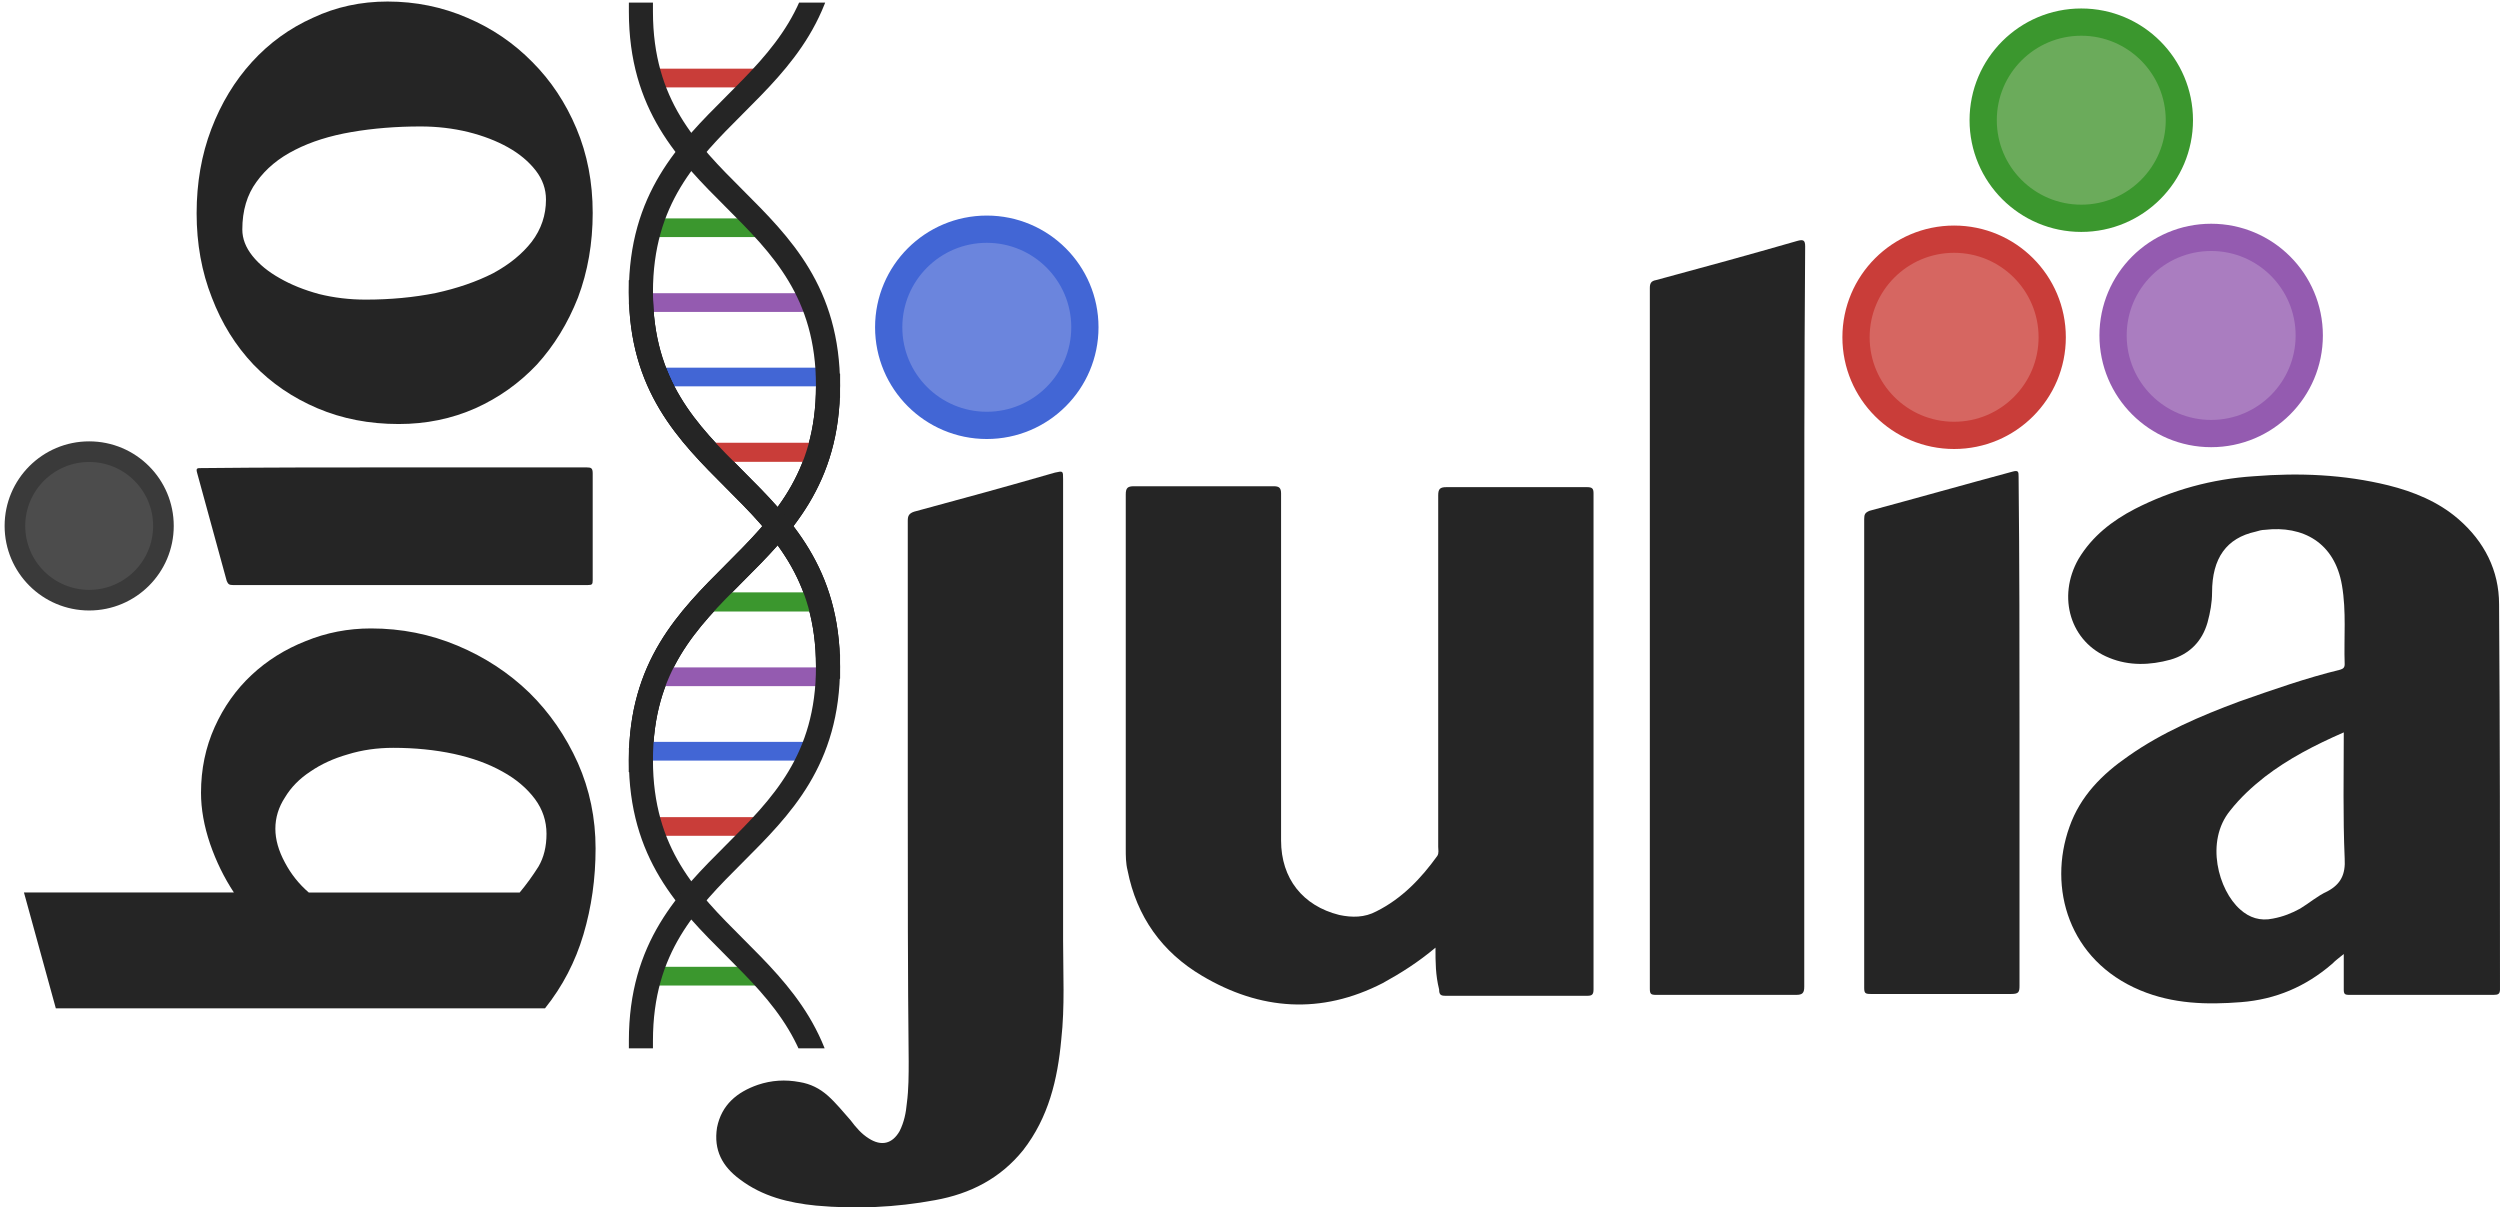 <?xml version="1.0" encoding="UTF-8" standalone="no"?>
<!-- Created with Inkscape (http://www.inkscape.org/) -->

<svg
   xmlns:dc="http://purl.org/dc/elements/1.1/"
   xmlns:cc="http://creativecommons.org/ns#"
   xmlns:rdf="http://www.w3.org/1999/02/22-rdf-syntax-ns#"
   xmlns:svg="http://www.w3.org/2000/svg"
   xmlns="http://www.w3.org/2000/svg"
   xmlns:sodipodi="http://sodipodi.sourceforge.net/DTD/sodipodi-0.dtd"
   xmlns:inkscape="http://www.inkscape.org/namespaces/inkscape"
   width="77.68mm"
   height="37.517mm"
   viewBox="0 0 275.245 132.933"
   id="svg7099"
   version="1.1"
   inkscape:version="0.91 r13725"
   sodipodi:docname="BioJulia_Design_2.svg">
  <defs
     id="defs7101">
    <clipPath
       clipPathUnits="userSpaceOnUse"
       id="clipPath6648-18">
      <rect
         style="fill:#000000;fill-opacity:0.345;stroke:none;stroke-width:2.573;stroke-linecap:square;stroke-linejoin:round;stroke-miterlimit:4;stroke-dasharray:none;stroke-opacity:1"
         id="rect6650-6"
         width="111.776"
         height="25"
         x="568.849"
         y="658.072" />
    </clipPath>
  </defs>
  <sodipodi:namedview
     id="base"
     pagecolor="#ffffff"
     bordercolor="#666666"
     borderopacity="1.0"
     inkscape:pageopacity="0.0"
     inkscape:pageshadow="2"
     inkscape:zoom="1.979899"
     inkscape:cx="97.281144"
     inkscape:cy="54.384084"
     inkscape:document-units="px"
     inkscape:current-layer="layer1"
     showgrid="false"
     fit-margin-top="0"
     fit-margin-left="0"
     fit-margin-right="0"
     fit-margin-bottom="0"
     inkscape:window-width="1440"
     inkscape:window-height="776"
     inkscape:window-x="0"
     inkscape:window-y="1"
     inkscape:window-maximized="1" />
  <g
     inkscape:label="Layer 1"
     inkscape:groupmode="layer"
     id="layer1"
     transform="translate(-99.155,-1018.309)">
    <g
       id="BioJulia_Text_Logo">
      <g
         transform="translate(-1494.801,489.542)"
         id="g561-1">
        <circle
           style="fill:#6b85dd;stroke:#4266d5;stroke-width:3"
           id="circle563-2"
           r="10.8"
           cy="564.8"
           cx="1702.6" />
        <circle
           style="fill:#d66661;stroke:#c93d39;stroke-width:3"
           id="circle565-4"
           r="10.8"
           cy="565.9"
           cx="1809.1" />
        <circle
           style="fill:#6bab5b;stroke:#3b972e;stroke-width:3"
           id="circle567-93"
           r="10.8"
           cy="542"
           cx="1823.1" />
        <circle
           style="fill:#aa7dc0;stroke:#945bb0;stroke-width:3"
           id="circle569-1"
           r="10.8"
           cy="565.7"
           cx="1837.4" />
        <path
           style="fill:#252525"
           inkscape:connector-curvature="0"
           id="path571-9"
           d="m 1693.9,617.3 c 0,-10.4 0,-20.8 0,-31.2 0,-0.5 0.1,-0.8 0.7,-1 5.2,-1.4 10.3,-2.8 15.5,-4.3 0.9,-0.2 0.9,-0.2 0.9,0.7 0,16.9 0,33.9 0,50.8 0,3.6 0.2,7.3 -0.2,10.9 -0.4,4.4 -1.4,8.6 -4.2,12.2 -2.5,3.1 -5.8,4.8 -9.7,5.5 -4.3,0.8 -8.7,1 -13.1,0.6 -3,-0.3 -5.9,-1 -8.4,-2.9 -1.9,-1.4 -2.9,-3.2 -2.5,-5.7 0.5,-2.5 2.2,-3.9 4.5,-4.7 1.5,-0.5 3,-0.6 4.6,-0.3 1.2,0.2 2.2,0.7 3.1,1.5 0.9,0.8 1.7,1.8 2.5,2.7 0.6,0.8 1.2,1.5 2,2 1.4,0.9 2.6,0.6 3.4,-0.8 0.5,-1 0.7,-2 0.8,-3.1 0.2,-1.5 0.2,-3.1 0.2,-4.6 -0.1,-9.4 -0.1,-18.9 -0.1,-28.3 z" />
        <path
           style="fill:#252525"
           inkscape:connector-curvature="0"
           id="path573-54"
           d="m 1752,633.1 c -1.9,1.6 -3.8,2.8 -5.8,3.9 -6.8,3.5 -13.5,3 -19.9,-0.8 -4.4,-2.6 -7.2,-6.5 -8.2,-11.6 -0.2,-0.8 -0.2,-1.6 -0.2,-2.4 0,-13 0,-26 0,-39 0,-0.7 0.2,-0.9 0.9,-0.9 5.1,0 10.3,0 15.4,0 0.6,0 0.8,0.2 0.8,0.8 0,12.7 0,25.5 0,38.2 0,4.2 2.4,7.2 6.4,8.2 1.4,0.3 2.8,0.3 4.1,-0.4 2.8,-1.4 4.9,-3.6 6.7,-6.1 0.2,-0.3 0.1,-0.7 0.1,-1 0,-12.9 0,-25.8 0,-38.7 0,-0.7 0.2,-0.9 0.9,-0.9 5.2,0 10.3,0 15.5,0 0.6,0 0.7,0.2 0.7,0.7 0,18.2 0,36.4 0,54.6 0,0.6 -0.2,0.7 -0.7,0.7 -5.2,0 -10.4,0 -15.6,0 -0.5,0 -0.7,-0.1 -0.7,-0.7 -0.4,-1.6 -0.4,-3 -0.4,-4.6 z" />
        <path
           style="fill:#252525"
           inkscape:connector-curvature="0"
           id="path575-9"
           d="m 1792.6,596.7 c 0,13.6 0,27.1 0,40.7 0,0.7 -0.2,0.9 -0.9,0.9 -5.1,0 -10.3,0 -15.4,0 -0.6,0 -0.7,-0.1 -0.7,-0.7 0,-25.7 0,-51.4 0,-77.1 0,-0.5 0.1,-0.8 0.7,-0.9 5.2,-1.4 10.3,-2.8 15.5,-4.3 0.7,-0.2 0.9,-0.1 0.9,0.6 -0.1,13.6 -0.1,27.2 -0.1,40.8 z" />
        <path
           style="fill:#252525"
           inkscape:connector-curvature="0"
           id="path577-3"
           d="m 1816.3,609.4 c 0,9.3 0,18.6 0,27.9 0,0.7 -0.1,0.9 -0.9,0.9 -5.2,0 -10.3,0 -15.5,0 -0.6,0 -0.7,-0.1 -0.7,-0.7 0,-17.2 0,-34.4 0,-51.6 0,-0.5 0.1,-0.7 0.6,-0.9 5.2,-1.4 10.5,-2.9 15.7,-4.3 0.7,-0.2 0.7,0 0.7,0.6 0.1,9.4 0.1,18.8 0.1,28.1 z" />
        <path
           style="fill:#252525"
           inkscape:connector-curvature="0"
           id="path579-0"
           d="m 1852,633.8 c -0.5,0.4 -0.9,0.7 -1.3,1.1 -2.9,2.5 -6.2,3.9 -10,4.2 -3.8,0.3 -7.5,0.2 -11.1,-1.3 -7.9,-3.3 -10.2,-11.3 -7.8,-18 1.2,-3.4 3.6,-5.8 6.5,-7.8 3.7,-2.6 7.9,-4.4 12.2,-6 3.7,-1.3 7.4,-2.6 11.1,-3.5 0.3,-0.1 0.5,-0.2 0.5,-0.6 -0.1,-2.9 0.2,-5.8 -0.3,-8.7 -0.8,-4.7 -4.3,-6.6 -8.5,-6.1 -0.3,0 -0.7,0.1 -1,0.2 -3.2,0.7 -4.8,2.9 -4.8,6.7 0,1.1 -0.2,2.2 -0.5,3.3 -0.6,2.1 -2,3.5 -4.1,4.1 -2.2,0.6 -4.5,0.7 -6.7,-0.2 -4.3,-1.7 -5.8,-6.7 -3.4,-10.9 1.5,-2.5 3.7,-4.2 6.2,-5.5 4.1,-2.1 8.5,-3.3 13.1,-3.6 5,-0.4 9.9,-0.2 14.8,1 2.8,0.7 5.5,1.8 7.7,3.7 2.9,2.5 4.5,5.7 4.5,9.4 0.1,14.1 0.1,28.2 0.1,42.4 0,0.5 -0.2,0.6 -0.7,0.6 -5.3,0 -10.6,0 -15.9,0 -0.5,0 -0.6,-0.1 -0.6,-0.6 0,-1.3 0,-2.5 0,-3.9 z m 0,-24.4 c -3.2,1.4 -6.1,2.9 -8.7,4.9 -1.4,1.1 -2.7,2.3 -3.8,3.7 -2.8,3.4 -1.3,8.8 1.1,10.9 1,0.9 2.2,1.3 3.6,1 1.1,-0.2 2.1,-0.6 3,-1.1 1,-0.6 1.9,-1.4 3,-1.9 1.5,-0.8 2,-1.9 1.9,-3.6 -0.2,-4.7 -0.1,-9.2 -0.1,-13.9 z" />
      </g>
      <g
         transform="matrix(0,-0.406,0.406,0,-374.796,1475.287)"
         id="g6435-4">
        <path
           d="m 998.815,1274.366 c 0,17.349 0,34.699 0,52.048 0,1.306 -0.187,1.679 -1.679,1.679 -9.701,0 -19.215,0 -28.916,0 -1.119,0 -1.306,-0.187 -1.306,-1.306 0,-32.087 0,-64.174 0,-96.262 0,-0.933 0.187,-1.306 1.119,-1.679 9.701,-2.612 19.588,-5.41 29.289,-8.022 1.306,-0.373 1.306,0 1.306,1.119 0.187,17.536 0.187,35.072 0.187,52.422 z"
           id="path6437-1"
           inkscape:connector-curvature="0"
           style="fill:#252525" />
        <circle
           stroke-miterlimit="10"
           cx="982.946"
           cy="1191.551"
           r="20.135"
           id="circle6439-69"
           style="fill:#4c4c4c;stroke:#3a3a3a;stroke-width:5.593;stroke-miterlimit:10" />
        <path
           inkscape:connector-curvature="0"
           id="path7734"
           style="font-style:normal;font-variant:normal;font-weight:bold;font-stretch:normal;font-size:280.937px;line-height:125%;font-family:'Sinhala MN';-inkscape-font-specification:'Sinhala MN, Bold';text-align:start;letter-spacing:0px;word-spacing:0px;writing-mode:lr-tb;text-anchor:start;fill:#252525;fill-opacity:1;stroke:none;stroke-width:1px;stroke-linecap:butt;stroke-linejoin:miter;stroke-opacity:1"
           d="m 852.126,1182.505 31.413,-8.642 0,56.928 q 6.036,-3.978 13.169,-6.447 7.27,-2.469 13.855,-2.469 9.602,0 17.833,3.704 8.231,3.704 14.129,10.014 5.899,6.31 9.191,14.678 3.429,8.368 3.429,17.696 0,12.346 -4.664,23.457 -4.664,11.111 -12.757,19.479 -8.093,8.231 -19.068,13.169 -10.837,4.801 -23.183,4.801 -12.209,0 -23.32,-3.292 -11.111,-3.292 -20.028,-10.425 l 0,-132.649 z m 31.413,125.791 q 3.292,2.744 6.996,5.075 3.704,2.195 8.916,2.195 5.213,0 9.465,-3.155 4.39,-3.292 7.408,-8.779 3.155,-5.624 4.801,-13.169 1.646,-7.682 1.646,-16.461 0,-6.584 -1.783,-12.346 -1.646,-5.761 -4.664,-10.151 -2.881,-4.39 -6.996,-6.859 -3.978,-2.606 -8.505,-2.606 -4.39,0 -9.191,2.606 -4.664,2.469 -8.093,6.447 l 0,57.203 z" />
        <path
           inkscape:connector-curvature="0"
           id="path7738"
           style="font-style:normal;font-variant:normal;font-weight:bold;font-stretch:normal;font-size:282.015px;line-height:125%;font-family:'Sinhala MN';-inkscape-font-specification:'Sinhala MN, Bold';text-align:start;letter-spacing:0px;word-spacing:0px;writing-mode:lr-tb;text-anchor:start;fill:#252525;fill-opacity:1;stroke:none;stroke-width:1px;stroke-linecap:butt;stroke-linejoin:miter;stroke-opacity:1"
           d="m 1067.862,1328.094 q -12.393,0 -22.996,-3.993 -10.465,-4.131 -18.177,-11.154 -7.574,-7.16 -11.842,-16.662 -4.269,-9.639 -4.269,-20.793 0,-11.98 4.269,-22.032 4.269,-10.052 11.842,-17.351 7.711,-7.298 18.177,-11.292 10.465,-4.131 22.859,-4.131 12.393,0 22.859,3.993 10.465,3.993 18.177,11.016 7.711,7.023 11.98,16.524 4.406,9.364 4.406,20.242 0,11.429 -4.406,21.619 -4.269,10.052 -11.98,17.626 -7.574,7.574 -18.039,11.98 -10.465,4.407 -22.859,4.407 z m 3.58,-12.669 q 4.269,0 7.849,-2.754 3.718,-2.892 6.334,-7.574 2.616,-4.682 4.131,-10.741 1.515,-6.197 1.515,-12.944 0,-9.915 -1.515,-18.728 -1.515,-8.813 -4.82,-15.285 -3.305,-6.61 -8.675,-10.465 -5.233,-3.856 -12.944,-3.856 -3.718,0 -7.161,2.754 -3.443,2.754 -6.059,7.436 -2.616,4.544 -4.269,10.603 -1.515,6.059 -1.515,12.669 0,10.052 1.79,19.003 1.928,8.813 5.37,15.56 3.58,6.61 8.538,10.465 5.095,3.856 11.429,3.856 z" />
      </g>
      <g
         transform="matrix(0,-1.03,-1.03,0,870.527,1719.64)"
         id="g6604-01"
         clip-path="url(#clipPath6648-18)">
        <path
           inkscape:connector-curvature="0"
           id="path6606-6"
           d="m 640.607,678.451 0,-18.514"
           style="fill:none;fill-rule:evenodd;stroke:#4266d5;stroke-width:2;stroke-linecap:butt;stroke-linejoin:round;stroke-miterlimit:4;stroke-dasharray:none;stroke-opacity:1" />
        <path
           inkscape:connector-curvature="0"
           id="path6608-9"
           d="m 632.563,672.982 0,-11.56"
           style="fill:none;fill-rule:evenodd;stroke:#c93d39;stroke-width:2;stroke-linecap:round;stroke-linejoin:round;stroke-miterlimit:4;stroke-dasharray:none;stroke-opacity:1" />
        <path
           style="fill:none;fill-rule:evenodd;stroke:#3b972e;stroke-width:2;stroke-linecap:square;stroke-linejoin:round;stroke-miterlimit:4;stroke-dasharray:none;stroke-opacity:1"
           d="m 616.563,662.781 0,9.578"
           id="path6610-6"
           inkscape:connector-curvature="0" />
        <path
           style="fill:none;fill-rule:evenodd;stroke:#c93d39;stroke-width:2;stroke-linecap:round;stroke-linejoin:round;stroke-miterlimit:4;stroke-dasharray:none;stroke-opacity:1"
           d="m 672.563,667.812 0,11.56"
           id="path6612-0"
           inkscape:connector-curvature="0" />
        <path
           inkscape:connector-curvature="0"
           id="path6614-9"
           d="m 656.563,678.013 0,-9.578"
           style="fill:none;fill-rule:evenodd;stroke:#3b972e;stroke-width:2;stroke-linecap:square;stroke-linejoin:round;stroke-miterlimit:4;stroke-dasharray:none;stroke-opacity:1" />
        <path
           inkscape:connector-curvature="0"
           id="path6616-8"
           d="m 648.563,680.448 0,-17.188"
           style="fill:none;fill-rule:evenodd;stroke:#945bb0;stroke-width:2;stroke-linecap:round;stroke-linejoin:round;stroke-miterlimit:4;stroke-dasharray:none;stroke-opacity:1" />
        <path
           style="fill:none;fill-rule:evenodd;stroke:#000000;stroke-width:2.573;stroke-linecap:square;stroke-linejoin:miter;stroke-miterlimit:4;stroke-dasharray:none;stroke-opacity:1"
           d="m 599.662,680.397 c 20,0 20,-20 40,-20"
           id="path6618-1"
           inkscape:connector-curvature="0" />
        <path
           inkscape:connector-curvature="0"
           id="path6620-2"
           d="m 609.662,660.397 c 20,0 20,20 40,20"
           style="fill:none;fill-rule:evenodd;stroke:#000000;stroke-width:2.573;stroke-linecap:square;stroke-linejoin:miter;stroke-miterlimit:4;stroke-dasharray:none;stroke-opacity:1" />
        <path
           inkscape:connector-curvature="0"
           id="path6622-2"
           d="m 639.662,660.397 c 20,0 20,20 40,20"
           style="fill:none;fill-rule:evenodd;stroke:#252525;stroke-width:2.573;stroke-linecap:square;stroke-linejoin:miter;stroke-miterlimit:4;stroke-dasharray:none;stroke-opacity:1" />
        <path
           style="fill:none;fill-rule:evenodd;stroke:#252525;stroke-width:2.573;stroke-linecap:square;stroke-linejoin:miter;stroke-miterlimit:4;stroke-dasharray:none;stroke-opacity:1"
           d="m 649.662,680.397 c 20,0 20,-20 40,-20"
           id="path6624-8"
           inkscape:connector-curvature="0" />
        <path
           style="fill:none;fill-rule:evenodd;stroke:#4266d5;stroke-width:2;stroke-linecap:butt;stroke-linejoin:round;stroke-miterlimit:4;stroke-dasharray:none;stroke-opacity:1"
           d="m 600.606,662.343 0,18.514"
           id="path6626-3"
           inkscape:connector-curvature="0" />
        <path
           style="fill:none;fill-rule:evenodd;stroke:#c93d39;stroke-width:2;stroke-linecap:round;stroke-linejoin:round;stroke-miterlimit:4;stroke-dasharray:none;stroke-opacity:1"
           d="m 592.563,667.812 0,11.56"
           id="path6628-0"
           inkscape:connector-curvature="0" />
        <path
           inkscape:connector-curvature="0"
           id="path6630-4"
           d="m 576.562,678.013 0,-9.578"
           style="fill:none;fill-rule:evenodd;stroke:#3b972e;stroke-width:2;stroke-linecap:square;stroke-linejoin:round;stroke-miterlimit:4;stroke-dasharray:none;stroke-opacity:1" />
        <path
           inkscape:connector-curvature="0"
           id="path6632-1"
           d="m 632.563,672.982 0,-11.56"
           style="fill:none;fill-rule:evenodd;stroke:#c93d39;stroke-width:2;stroke-linecap:round;stroke-linejoin:round;stroke-miterlimit:4;stroke-dasharray:none;stroke-opacity:1" />
        <path
           style="fill:none;fill-rule:evenodd;stroke:#3b972e;stroke-width:2;stroke-linecap:square;stroke-linejoin:round;stroke-miterlimit:4;stroke-dasharray:none;stroke-opacity:1"
           d="m 616.562,662.781 0,9.578"
           id="path6634-6"
           inkscape:connector-curvature="0" />
        <path
           style="fill:none;fill-rule:evenodd;stroke:#945bb0;stroke-width:2;stroke-linecap:round;stroke-linejoin:round;stroke-miterlimit:4;stroke-dasharray:none;stroke-opacity:1"
           d="m 608.563,660.346 0,17.188"
           id="path6636-0"
           inkscape:connector-curvature="0" />
        <path
           inkscape:connector-curvature="0"
           id="path6638-5"
           d="m 559.662,660.397 c 20,0 20,20 40,20"
           style="fill:none;fill-rule:evenodd;stroke:#252525;stroke-width:2.573;stroke-linecap:square;stroke-linejoin:miter;stroke-miterlimit:4;stroke-dasharray:none;stroke-opacity:1" />
        <path
           style="fill:none;fill-rule:evenodd;stroke:#252525;stroke-width:2.573;stroke-linecap:square;stroke-linejoin:miter;stroke-miterlimit:4;stroke-dasharray:none;stroke-opacity:1"
           d="m 569.662,680.397 c 20,0 20,-20 40,-20"
           id="path6640-6"
           inkscape:connector-curvature="0" />
        <path
           style="fill:none;fill-rule:evenodd;stroke:#252525;stroke-width:2.573;stroke-linecap:square;stroke-linejoin:miter;stroke-miterlimit:4;stroke-dasharray:none;stroke-opacity:1"
           d="m 599.662,680.397 c 20,0 20,-20 40,-20"
           id="path6642-1"
           inkscape:connector-curvature="0" />
        <path
           inkscape:connector-curvature="0"
           id="path6644-5"
           d="m 609.662,660.397 c 20,0 20,20 40,20"
           style="fill:none;fill-rule:evenodd;stroke:#252525;stroke-width:2.573;stroke-linecap:square;stroke-linejoin:miter;stroke-miterlimit:4;stroke-dasharray:none;stroke-opacity:1" />
      </g>
    </g>
  </g>
</svg>
